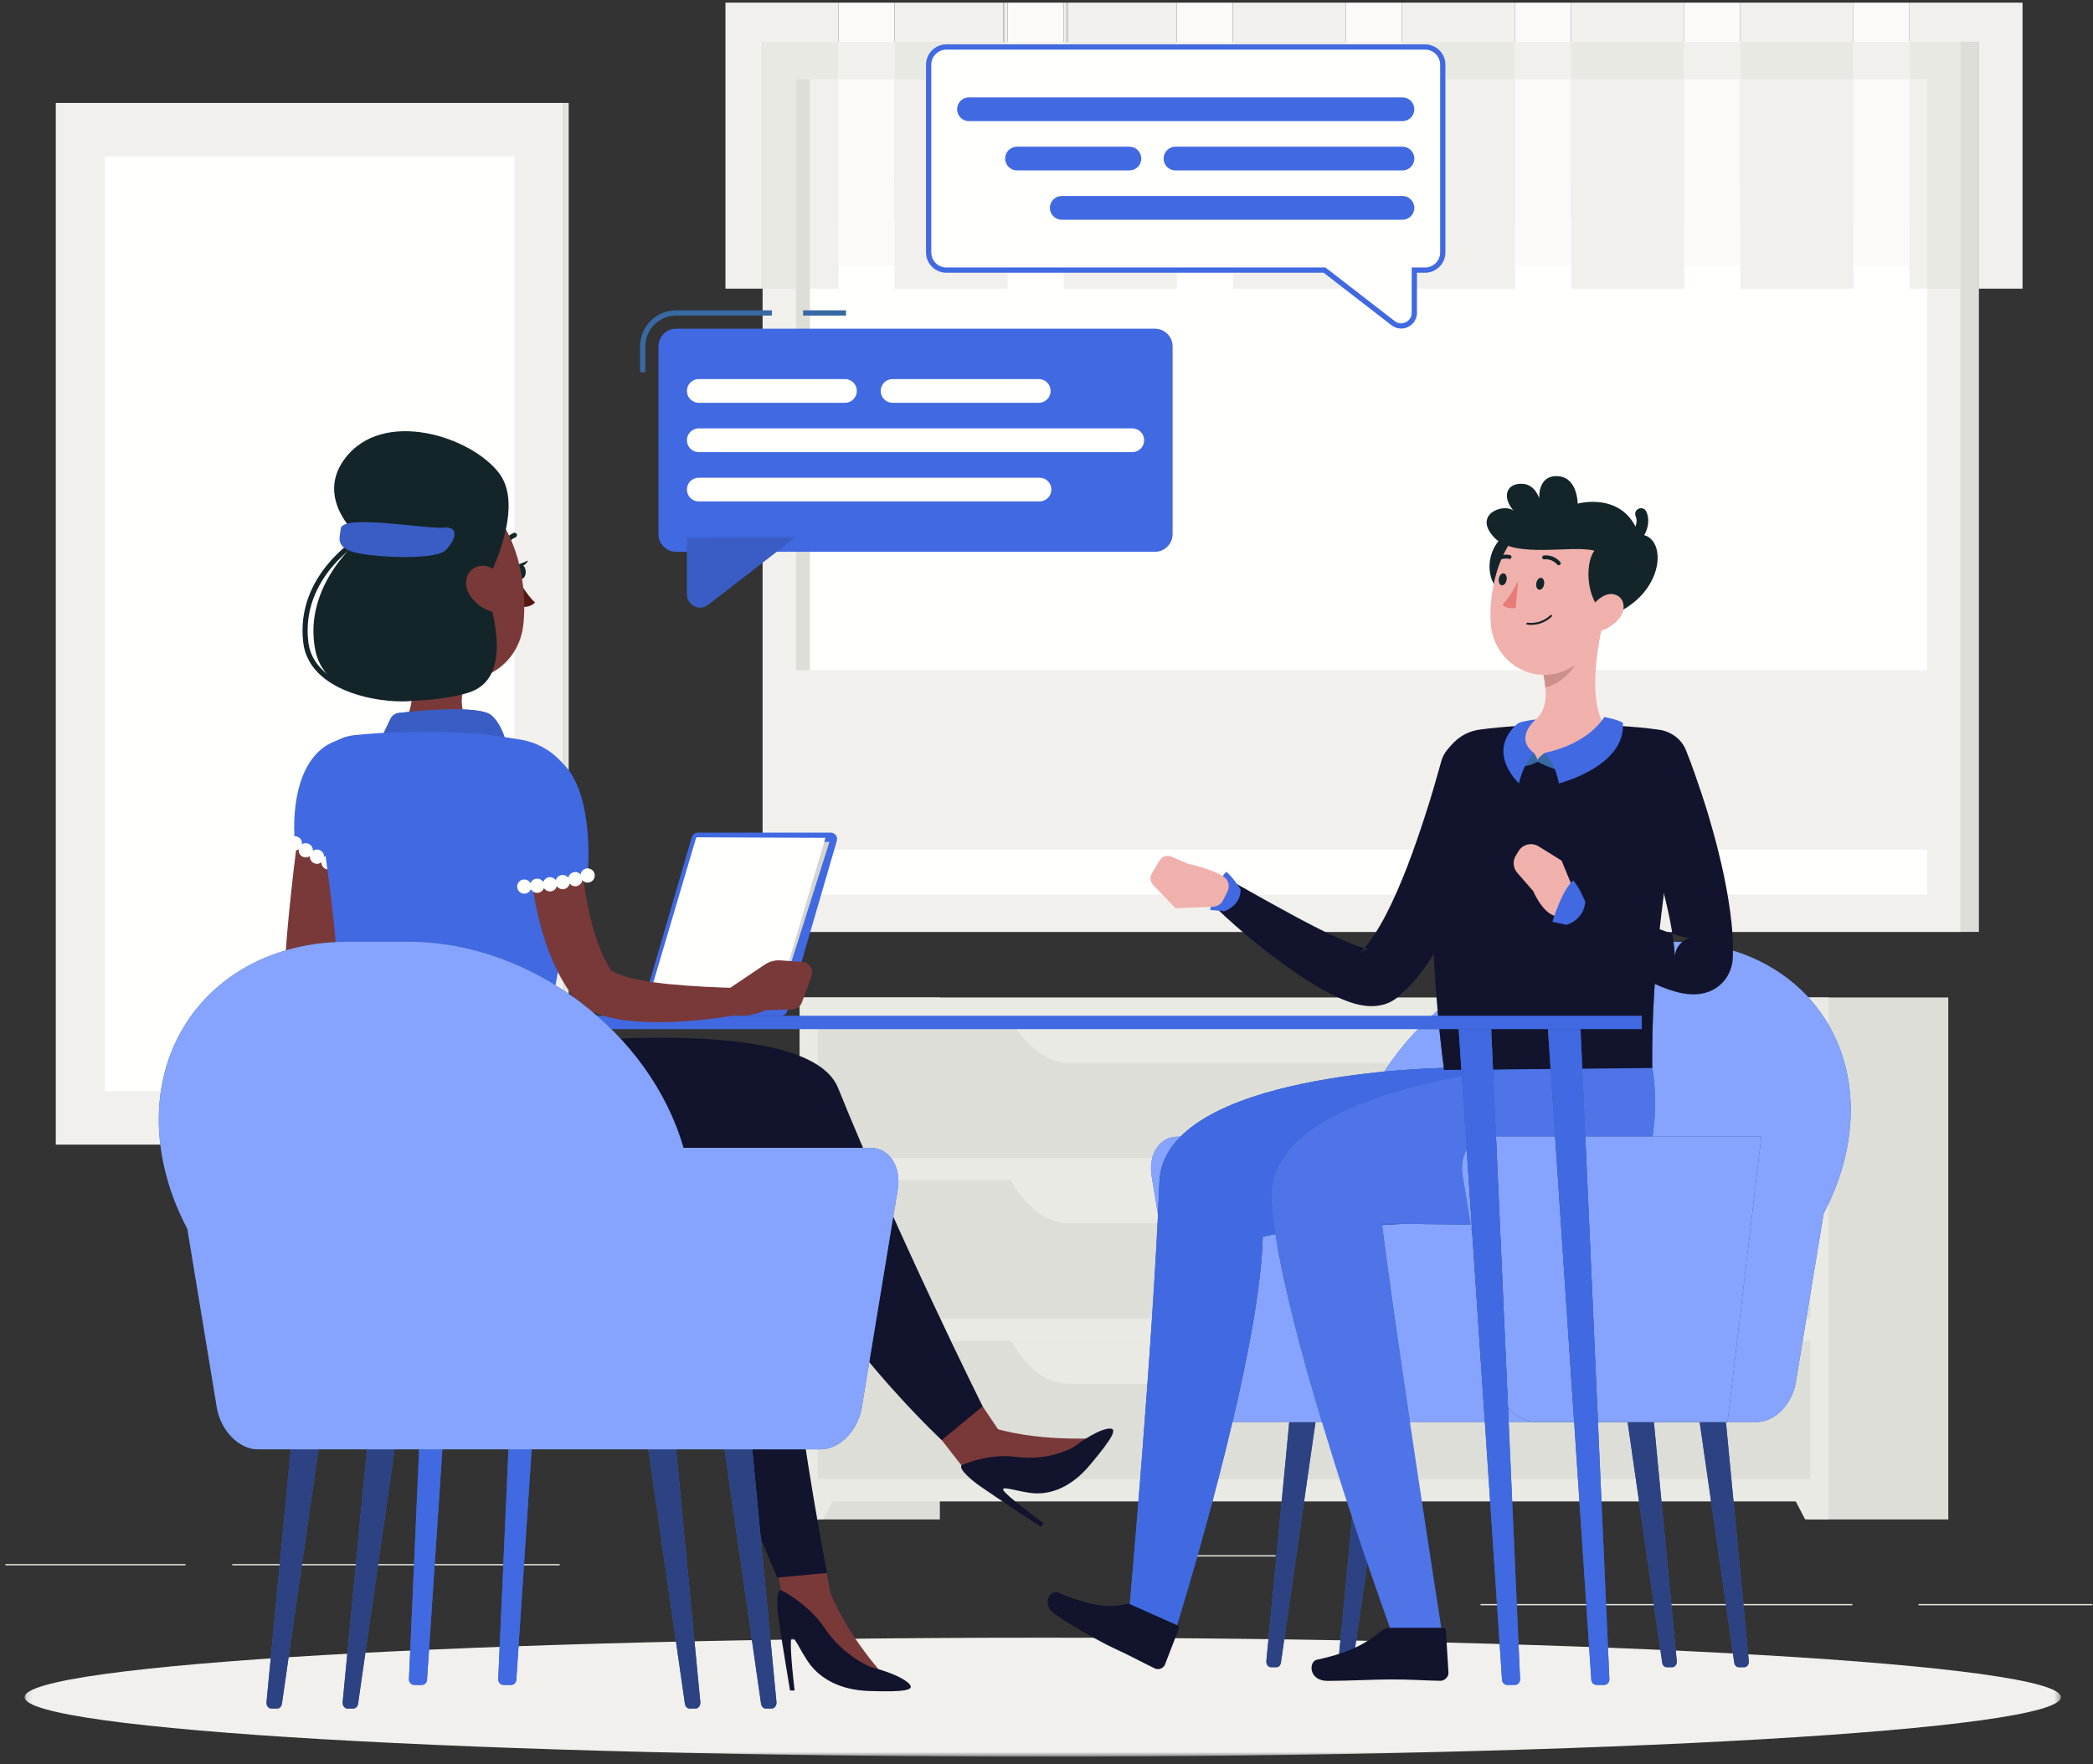 <?xml version="1.0" encoding="UTF-8"?>
<svg width="350px" height="295px" viewBox="0 0 350 295" version="1.1" xmlns="http://www.w3.org/2000/svg" xmlns:xlink="http://www.w3.org/1999/xlink">
    <rect x="0" y="0" width="350" height="295" fill="#333333" stroke="none"/>
    <title>3661726</title>
    <defs>
        <polygon id="path-1" points="0.097 0.028 340.619 0.028 340.619 70.198 0.097 70.198"></polygon>
    </defs>
    <g id="Page-1" stroke="none" stroke-width="1" fill="none" fill-rule="evenodd">
        <g id="Mobile-Copy-5" transform="translate(-32, -150)">
            <g id="3661726" transform="translate(32, 150)">
                <polygon id="Fill-4" fill="#E4E4DE" points="320.827 268.44 349.913 268.44 349.913 268.221 320.827 268.221"></polygon>
                <polygon id="Fill-5" fill="#E4E4DE" points="247.593 268.44 309.77 268.44 309.77 268.221 247.593 268.221"></polygon>
                <polygon id="Fill-6" fill="#E4E4DE" points="196.45 260.285 213.303 260.285 213.303 260.065 196.45 260.065"></polygon>
                <polygon id="Fill-7" fill="#E4E4DE" points="0.905 261.761 31.016 261.761 31.016 261.542 0.905 261.542"></polygon>
                <polygon id="Fill-8" fill="#E4E4DE" points="38.834 261.761 93.584 261.761 93.584 261.542 38.834 261.542"></polygon>
                <polygon id="Fill-14" fill="#F1F0EC" points="9.329 191.408 94.239 191.408 94.239 17.21 9.329 17.21"></polygon>
                <polygon id="Fill-15" fill="#E4E4DE" points="94.239 191.408 95.099 191.408 95.099 17.21 94.239 17.21"></polygon>
                <polygon id="Fill-16" fill="#FFFFFE" points="17.523 182.473 86.045 182.473 86.045 26.144 17.523 26.144"></polygon>
                <polygon id="Fill-17" fill="#DDDED8" points="130.625 155.836 330.922 155.836 330.922 7.018 130.625 7.018"></polygon>
                <polygon id="Fill-18" fill="#F1F0EC" points="127.525 155.836 327.822 155.836 327.822 7.018 127.525 7.018"></polygon>
                <polygon id="Fill-19" fill="#FFFFFE" points="133.09 149.585 322.258 149.585 322.258 13.268 133.09 13.268"></polygon>
                <polygon id="Fill-20" fill="#DDDED8" points="133.09 149.585 135.433 149.585 135.433 13.268 133.09 13.268"></polygon>
                <polygon id="Fill-21" fill="#F1F0EC" points="129.827 142.075 325.52 142.075 325.52 112.075 129.827 112.075"></polygon>
                <polyline id="Fill-22" fill="#F1F0EC" points="127.525 48.27 121.314 48.27 121.314 0.441 140.225 0.441 140.225 7.018 127.525 7.018 127.525 48.27"></polyline>
                <polyline id="Fill-23" fill="#E9E9E4" points="133.09 48.27 127.525 48.27 127.525 7.018 140.225 7.018 140.225 13.268 133.09 13.268 133.09 48.27"></polyline>
                <polyline id="Fill-24" fill="#F1F0EC" points="140.225 48.27 135.433 48.27 135.433 13.268 133.09 13.268 133.09 48.27 133.09 13.268 140.225 13.268 140.225 48.27"></polyline>
                <polygon id="Fill-25" fill="#DDDED8" points="133.09 48.269 135.433 48.269 135.433 13.268 133.09 13.268"></polygon>
                <polygon id="Fill-26" fill="#FCFAF8" points="140.225 30.441 149.599 30.441 149.599 0.441 140.225 0.441"></polygon>
                <polygon id="Fill-27" fill="#F1F0EC" points="140.225 37.018 149.599 37.018 149.599 7.018 140.225 7.018"></polygon>
                <polygon id="Fill-28" fill="#FCFAF8" points="140.225 44.426 149.599 44.426 149.599 13.268 140.225 13.268"></polygon>
                <path d="M167.981,30.441 L168.509,30.441 L168.509,0.441 L167.981,0.441 L167.981,30.441 Z M149.599,30.441 L167.761,30.441 L167.761,0.441 L149.599,0.441 L149.599,30.441 Z" id="Fill-29" fill="#F1F0EC"></path>
                <polygon id="Fill-30" fill="#E0E1DC" points="167.761 30.441 167.981 30.441 167.981 0.441 167.761 0.441"></polygon>
                <polygon id="Fill-31" fill="#E9E9E4" points="149.599 37.018 168.509 37.018 168.509 7.018 149.599 7.018"></polygon>
                <polygon id="Fill-32" fill="#F1F0EC" points="149.599 48.269 168.509 48.269 168.509 13.268 149.599 13.268"></polygon>
                <polygon id="Fill-33" fill="#FCFAF8" points="168.509 30.441 177.884 30.441 177.884 0.441 168.509 0.441"></polygon>
                <polygon id="Fill-34" fill="#F1F0EC" points="168.509 37.018 177.884 37.018 177.884 7.018 168.509 7.018"></polygon>
                <polygon id="Fill-35" fill="#FCFAF8" points="168.509 44.426 177.884 44.426 177.884 13.268 168.509 13.268"></polygon>
                <path d="M178.548,30.441 L196.794,30.441 L196.794,0.441 L178.548,0.441 L178.548,30.441 Z M177.884,30.441 L178.329,30.441 L178.329,0.441 L177.884,0.441 L177.884,30.441 Z" id="Fill-36" fill="#F1F0EC"></path>
                <polygon id="Fill-37" fill="#E0E1DC" points="178.329 30.441 178.548 30.441 178.548 0.441 178.329 0.441"></polygon>
                <polygon id="Fill-38" fill="#E9E9E4" points="177.884 37.018 196.794 37.018 196.794 7.018 177.884 7.018"></polygon>
                <polygon id="Fill-39" fill="#F1F0EC" points="177.884 48.269 196.794 48.269 196.794 13.268 177.884 13.268"></polygon>
                <polygon id="Fill-40" fill="#FCFAF8" points="196.794 30.441 206.168 30.441 206.168 0.441 196.794 0.441"></polygon>
                <polygon id="Fill-41" fill="#F1F0EC" points="196.794 37.018 206.168 37.018 206.168 7.018 196.794 7.018"></polygon>
                <polygon id="Fill-42" fill="#FCFAF8" points="196.794 44.426 206.168 44.426 206.168 13.268 196.794 13.268"></polygon>
                <polygon id="Fill-43" fill="#F1F0EC" points="206.168 30.441 225.079 30.441 225.079 0.441 206.168 0.441"></polygon>
                <polygon id="Fill-44" fill="#E9E9E4" points="206.168 37.018 225.079 37.018 225.079 7.018 206.168 7.018"></polygon>
                <polygon id="Fill-45" fill="#F1F0EC" points="206.168 48.269 225.079 48.269 225.079 13.268 206.168 13.268"></polygon>
                <polygon id="Fill-46" fill="#FCFAF8" points="225.079 30.441 234.453 30.441 234.453 0.441 225.079 0.441"></polygon>
                <polygon id="Fill-47" fill="#F1F0EC" points="225.079 37.018 234.453 37.018 234.453 7.018 225.079 7.018"></polygon>
                <polygon id="Fill-48" fill="#FCFAF8" points="225.079 44.426 234.453 44.426 234.453 13.268 225.079 13.268"></polygon>
                <polygon id="Fill-49" fill="#F1F0EC" points="234.453 30.441 253.363 30.441 253.363 0.441 234.453 0.441"></polygon>
                <polygon id="Fill-50" fill="#E9E9E4" points="234.453 37.018 253.363 37.018 253.363 7.018 234.453 7.018"></polygon>
                <polygon id="Fill-51" fill="#F1F0EC" points="234.453 48.269 253.363 48.269 253.363 13.268 234.453 13.268"></polygon>
                <polygon id="Fill-52" fill="#FCFAF8" points="253.363 30.441 262.738 30.441 262.738 0.441 253.363 0.441"></polygon>
                <polygon id="Fill-53" fill="#F1F0EC" points="253.363 37.018 262.738 37.018 262.738 7.018 253.363 7.018"></polygon>
                <polygon id="Fill-54" fill="#FCFAF8" points="253.363 44.426 262.738 44.426 262.738 13.268 253.363 13.268"></polygon>
                <polygon id="Fill-55" fill="#F1F0EC" points="262.738 30.441 281.648 30.441 281.648 0.441 262.738 0.441"></polygon>
                <polygon id="Fill-56" fill="#E9E9E4" points="262.738 37.018 281.648 37.018 281.648 7.018 262.738 7.018"></polygon>
                <polygon id="Fill-57" fill="#F1F0EC" points="262.738 48.269 281.648 48.269 281.648 13.268 262.738 13.268"></polygon>
                <polygon id="Fill-58" fill="#FCFAF8" points="281.648 30.441 291.022 30.441 291.022 0.441 281.648 0.441"></polygon>
                <polygon id="Fill-59" fill="#F1F0EC" points="281.648 37.018 291.022 37.018 291.022 7.018 281.648 7.018"></polygon>
                <polygon id="Fill-60" fill="#FCFAF8" points="281.648 44.426 291.022 44.426 291.022 13.268 281.648 13.268"></polygon>
                <polygon id="Fill-61" fill="#F1F0EC" points="291.022 30.441 309.932 30.441 309.932 0.441 291.022 0.441"></polygon>
                <polygon id="Fill-62" fill="#E9E9E4" points="291.022 37.018 309.932 37.018 309.932 7.018 291.022 7.018"></polygon>
                <polygon id="Fill-63" fill="#F1F0EC" points="291.022 48.269 309.932 48.269 309.932 13.268 291.022 13.268"></polygon>
                <polygon id="Fill-64" fill="#FCFAF8" points="309.932 30.441 319.307 30.441 319.307 0.441 309.932 0.441"></polygon>
                <polygon id="Fill-65" fill="#F1F0EC" points="309.932 37.018 319.307 37.018 319.307 7.018 309.932 7.018"></polygon>
                <polygon id="Fill-66" fill="#FCFAF8" points="309.932 44.426 319.307 44.426 319.307 13.268 309.932 13.268"></polygon>
                <polyline id="Fill-67" fill="#F1F0EC" points="338.217 48.27 330.922 48.27 330.922 7.018 319.307 7.018 319.307 0.441 338.217 0.441 338.217 48.27"></polyline>
                <polyline id="Fill-68" fill="#DDDED8" points="330.922 48.27 327.822 48.27 327.822 7.018 319.307 7.018 330.922 7.018 330.922 48.27"></polyline>
                <polyline id="Fill-69" fill="#E9E9E4" points="327.822 48.27 322.258 48.27 322.258 13.268 319.307 13.268 319.307 7.018 327.822 7.018 327.822 48.27"></polyline>
                <polygon id="Fill-70" fill="#F1F0EC" points="319.307 48.269 322.258 48.269 322.258 13.268 319.307 13.268"></polygon>
                <polygon id="Fill-71" fill="#DDDED8" points="133.731 254.086 157.167 254.086 157.167 166.8 133.731 166.8"></polygon>
                <polyline id="Fill-72" fill="#EAEAE5" points="137.632 254.086 133.731 254.086 133.731 246.231 141.721 246.231 137.632 254.086"></polyline>
                <polygon id="Fill-73" fill="#DDDED8" points="302.364 254.086 325.8 254.086 325.8 166.8 302.364 166.8"></polygon>
                <polygon id="Fill-74" fill="#EAEAE5" points="133.731 251.07 305.768 251.07 305.768 166.8 133.731 166.8"></polygon>
                <polygon id="Fill-75" fill="#DDDED8" points="136.757 193.646 302.743 193.646 302.743 170.535 136.757 170.535"></polygon>
                <path d="M178.744,177.717 L260.755,177.717 C264.56,177.717 268.198,174.866 270.816,169.833 L168.683,169.833 C171.3,174.866 174.939,177.717 178.744,177.717" id="Fill-76" fill="#EAEAE5"></path>
                <polyline id="Fill-77" fill="#EAEAE5" points="301.868 254.086 305.768 254.086 305.768 246.231 297.779 246.231 301.868 254.086"></polyline>
                <polygon id="Fill-78" fill="#DDDED8" points="136.757 220.491 302.743 220.491 302.743 197.381 136.757 197.381"></polygon>
                <path d="M178.744,204.562 L260.755,204.562 C264.56,204.562 268.198,201.711 270.816,196.678 L168.683,196.678 C171.3,201.711 174.939,204.562 178.744,204.562" id="Fill-79" fill="#EAEAE5"></path>
                <polygon id="Fill-80" fill="#DDDED8" points="136.757 247.335 302.743 247.335 302.743 224.225 136.757 224.225"></polygon>
                <g id="Group-84" transform="translate(4.014, 223.495)">
                    <mask id="mask-2" fill="white">
                        <use xlink:href="#path-1"></use>
                    </mask>
                    <g id="Clip-82"></g>
                    <path d="M174.73,7.913 L256.741,7.913 C260.546,7.913 264.184,5.062 266.801,0.028 L164.669,0.028 C167.286,5.062 170.925,7.913 174.73,7.913" id="Fill-81" fill="#EAEAE5" mask="url(#mask-2)"></path>
                    <path d="M340.619,60.308 C340.619,65.8 264.392,70.251 170.358,70.251 C76.326,70.251 0.097,65.8 0.097,60.308 C0.097,54.816 76.326,50.364 170.358,50.364 C264.392,50.364 340.619,54.816 340.619,60.308" id="Fill-83" fill="#F1F0EC" mask="url(#mask-2)"></path>
                </g>
                <path d="M279.645,278.793 L278.704,278.793 C278.336,278.793 278.022,278.47 277.959,278.029 L272.176,237.785 L276.567,237.785 L280.396,277.763 C280.449,278.311 280.097,278.793 279.645,278.793" id="Fill-85" fill="#3769A4"></path>
                <path d="M279.645,278.793 L278.704,278.793 C278.336,278.793 278.022,278.47 277.959,278.029 L272.176,237.785 L276.567,237.786 L280.396,277.763 C280.4,277.799 280.402,277.835 280.402,277.871 C280.402,278.373 280.067,278.793 279.645,278.793" id="Fill-86" fill="#2C4283"></path>
                <path d="M291.692,278.793 L290.75,278.793 C290.383,278.793 290.069,278.47 290.006,278.029 L284.223,237.785 L288.614,237.785 L292.443,277.763 C292.496,278.311 292.145,278.793 291.692,278.793" id="Fill-87" fill="#3769A4"></path>
                <path d="M291.692,278.793 L290.75,278.793 C290.383,278.793 290.069,278.47 290.006,278.029 L284.223,237.785 L288.614,237.785 L292.443,277.763 C292.447,277.799 292.449,277.835 292.449,277.871 C292.449,278.373 292.114,278.793 291.692,278.793" id="Fill-88" fill="#2C4283"></path>
                <path d="M224.565,278.793 L225.507,278.793 C225.874,278.793 226.188,278.47 226.252,278.029 L232.035,237.785 L227.644,237.785 L223.814,277.763 C223.762,278.311 224.113,278.793 224.565,278.793" id="Fill-89" fill="#3769A4"></path>
                <path d="M225.507,278.793 L224.565,278.793 C224.143,278.793 223.808,278.373 223.809,277.871 C223.809,277.835 223.811,277.799 223.814,277.763 L226.11,253.8 C227.013,256.545 227.871,259.097 228.645,261.372 L226.252,278.029 C226.188,278.47 225.874,278.793 225.507,278.793" id="Fill-90" fill="#2C4283"></path>
                <path d="M212.518,278.793 L213.459,278.793 C213.827,278.793 214.141,278.47 214.204,278.029 L219.987,237.785 L215.596,237.785 L211.766,277.763 C211.715,278.311 212.066,278.793 212.518,278.793" id="Fill-91" fill="#3769A4"></path>
                <polyline id="Fill-92" fill="#90938F" points="218.615 247.335 218.615 247.335 219.987 237.785 219.987 237.786 218.615 247.335"></polyline>
                <path d="M213.459,278.793 L212.518,278.793 C212.096,278.793 211.761,278.373 211.762,277.871 C211.762,277.835 211.763,277.799 211.766,277.763 L215.596,237.785 L219.987,237.786 L214.204,278.029 C214.141,278.47 213.827,278.793 213.459,278.793" id="Fill-93" fill="#2C4283"></path>
                <path d="M196.906,190.082 L226.481,190.082 C231.729,171.859 250.61,157.483 269.946,157.483 L279.552,157.483 C299.792,157.483 312.854,173.232 308.727,192.659 C307.969,196.224 306.68,199.665 304.963,202.909 L300.298,231.18 C299.697,234.828 296.786,237.785 293.797,237.785 L204.776,237.786 C201.786,237.786 198.875,234.828 198.274,231.18 L192.584,196.689 C191.981,193.04 193.917,190.082 196.906,190.082" id="Fill-94" fill="#3769A4"></path>
                <polyline id="Fill-95" fill="#7B9DC5" points="272.176 237.785 272.176 237.785 276.567 237.786 276.567 237.785 272.176 237.786"></polyline>
                <line x1="284.223" y1="237.785" x2="288.614" y2="237.785" id="Fill-96" fill="#7B9DC5"></line>
                <polyline id="Fill-97" fill="#7B9DC5" points="215.596 237.785 215.596 237.785 219.987 237.786 219.987 237.785 215.596 237.786"></polyline>
                <path d="M206.096,237.786 C208.739,226.567 210.964,214.899 211.157,206.811 C211.813,206.648 212.522,206.5 213.275,206.367 C214.619,215.06 217.726,226.707 221.056,237.786 L206.096,237.786 M235.769,237.786 C233.981,225.77 232.167,213.211 231.113,204.863 C232.387,204.791 233.669,204.716 234.95,204.633 C237.851,204.691 241.221,204.779 244.752,204.779 C245.15,204.779 245.549,204.778 245.951,204.775 L246.207,206.332 L248.302,237.786 L235.769,237.786 M252.285,237.786 L252.176,235.309 C253.416,236.819 255.1,237.785 256.809,237.785 L263.234,237.785 L263.234,237.786 L252.285,237.786 M267.217,237.786 L267.217,237.785 L288.884,237.785 L294.529,190.082 L276.335,190.082 C277.342,183.7 276.297,178.593 276.297,178.593 C276.214,171.395 276.619,164.373 277.311,157.483 L279.552,157.483 C297.262,157.483 309.476,169.54 309.488,185.57 C309.49,187.859 309.242,190.23 308.727,192.659 C307.969,196.224 306.68,199.665 304.963,202.909 L300.298,231.18 C299.697,234.828 296.786,237.785 293.797,237.785 L284.223,237.785 L276.567,237.786 L267.217,237.786 M193.645,203.123 L192.584,196.689 C192.509,196.239 192.474,195.801 192.474,195.378 C192.474,192.357 194.284,190.082 196.906,190.082 L197.389,190.082 C195.297,192.191 194.003,194.684 193.888,197.635 C193.819,199.394 193.737,201.229 193.645,203.123 M231.474,179.201 C233.104,176.669 235.002,174.287 237.116,172.095 L240.693,172.095 C240.907,174.195 241.154,176.362 241.438,178.593 C241.31,178.595 237.214,178.653 231.474,179.201 M240.476,169.858 L239.419,169.858 C239.742,169.565 240.067,169.277 240.398,168.991 C240.424,169.278 240.45,169.568 240.476,169.858" id="Fill-98" fill="#86A4FD"></path>
                <path d="M189.501,268.381 L196.827,271.742 C197.094,271.865 197.21,272.142 197.106,272.409 L194.801,278.368 C194.562,278.986 193.737,279.297 193.128,279.004 C190.598,277.79 189.448,277.08 186.227,275.602 C184.245,274.693 178.819,271.652 176.374,269.894 C173.984,268.174 175.738,265.769 176.933,266.294 C182.283,268.655 185.69,268.867 188.195,268.266 C188.646,268.158 189.111,268.201 189.501,268.381" id="Fill-99" fill="#12142D"></path>
                <path d="M241.441,178.593 C241.441,178.593 194.611,179.174 193.888,197.635 C192.848,224.169 188.93,268.223 188.93,268.223 L196.827,271.742 C196.827,271.742 210.663,227.533 211.157,206.811 C224.296,203.537 258.196,206.837 262.179,196.038 C265.438,187.204 263.676,178.593 263.676,178.593 L241.441,178.593" id="Fill-100" fill="#3769A4"></path>
                <path d="M196.827,271.742 L188.93,268.223 C188.93,268.223 192.848,224.169 193.888,197.635 C194.608,179.261 241.002,178.599 241.438,178.593 C241.452,178.703 241.466,178.812 241.48,178.922 L244.38,178.895 L244.45,179.95 C231.986,182.223 211.909,187.874 212.631,200.624 C212.728,202.332 212.949,204.263 213.275,206.367 C212.522,206.5 211.813,206.648 211.157,206.811 C210.964,214.899 208.739,226.567 206.096,237.786 C205.33,241.041 204.53,244.255 203.732,247.335 C203.404,248.606 203.076,249.853 202.751,251.07 C202.478,252.098 202.206,253.105 201.938,254.086 C201.919,254.159 201.899,254.233 201.879,254.306 C201.321,256.351 200.781,258.285 200.276,260.065 C200.255,260.139 200.235,260.212 200.214,260.285 C198.256,267.174 196.827,271.742 196.827,271.742 M231.113,204.863 C231.101,204.769 231.089,204.677 231.078,204.584 C232.233,204.584 233.536,204.605 234.95,204.633 C233.669,204.716 232.387,204.791 231.113,204.863 M249.68,179.11 L249.669,178.845 L251.894,178.824 C251.269,178.898 250.524,178.992 249.68,179.11" id="Fill-101" fill="#4169E2"></path>
                <path d="M251.408,130.026 C251.001,131.73 250.59,133.268 250.118,134.862 C249.656,136.441 249.173,138.012 248.667,139.578 C247.638,142.706 246.506,145.813 245.199,148.888 C243.902,151.967 242.452,155.02 240.685,158.031 C239.793,159.536 238.841,161.042 237.711,162.513 C236.582,163.983 235.303,165.449 233.631,166.822 L233.501,166.929 C233.41,167.004 233.312,167.075 233.216,167.139 C232.1,167.874 231.06,168.1 230.27,168.197 C229.464,168.286 228.812,168.25 228.27,168.183 C227.159,168.046 226.344,167.795 225.58,167.53 C224.076,166.995 222.842,166.38 221.651,165.743 C219.286,164.471 217.188,163.046 215.129,161.6 C213.087,160.133 211.122,158.613 209.212,157.034 C207.315,155.428 205.455,153.843 203.645,152.096 C202.578,151.068 202.547,149.371 203.575,148.305 C204.437,147.411 205.768,147.245 206.804,147.819 L206.847,147.844 C208.92,148.992 211.011,150.211 213.107,151.343 C215.196,152.498 217.278,153.641 219.362,154.709 C221.431,155.791 223.532,156.797 225.534,157.622 C226.526,158.029 227.521,158.378 228.332,158.56 C228.725,158.648 229.09,158.693 229.186,158.673 C229.246,158.673 229.203,158.637 228.998,158.652 C228.805,158.672 228.365,158.728 227.752,159.119 L227.337,159.436 C228.084,158.731 228.878,157.746 229.611,156.636 C230.343,155.522 231.062,154.312 231.726,153.038 C233.052,150.478 234.236,147.717 235.331,144.894 C236.412,142.062 237.425,139.165 238.362,136.234 C239.315,133.332 240.183,130.285 240.975,127.442 L241.005,127.335 C241.801,124.476 244.764,122.805 247.623,123.6 C250.415,124.379 252.072,127.232 251.408,130.026" id="Fill-102" fill="#12142D"></path>
                <path d="M232.425,272.193 L241.211,272.193 C241.531,272.193 241.771,272.414 241.791,272.726 L242.217,279.677 C242.261,280.399 241.584,281.081 240.849,281.068 C237.789,281.016 236.328,280.836 232.464,280.836 C230.087,280.836 225.293,281.083 222.011,281.083 C218.8,281.083 218.821,277.837 220.213,277.543 C226.451,276.225 228.87,274.406 231.078,272.673 C231.476,272.36 231.957,272.193 232.425,272.193" id="Fill-103" fill="#12142D"></path>
                <path d="M254.064,178.593 C254.064,178.593 211.586,182.18 212.631,200.624 C213.776,220.823 232.425,272.193 232.425,272.193 L241.015,272.193 C241.015,272.193 233.663,225.15 231.078,204.584 C243.05,204.584 270.818,206.837 274.801,196.038 C278.06,187.204 276.297,178.593 276.297,178.593 L254.064,178.593" id="Fill-104" fill="#4E74E8"></path>
                <path d="M207.459,148.712 C207.459,148.712 206.238,146.73 205.071,145.78 C203.333,147.409 202.356,152.159 202.356,152.159 L204.759,152.376 C204.759,152.376 207.514,151.48 207.459,148.712" id="Fill-105" fill="#4169E2"></path>
                <path d="M198.644,144.443 L195.913,143.257 C195.178,142.939 194.323,143.212 193.91,143.896 L192.616,146.039 C192.243,146.658 192.331,147.448 192.83,147.97 L196.58,151.882 L202.834,151.629 C203.553,151.6 204.2,151.185 204.528,150.545 L205.251,149.134 C205.703,148.251 205.455,147.144 204.628,146.597 C202.6,145.255 198.644,144.443 198.644,144.443" id="Fill-106" fill="#F0B1AD"></path>
                <path d="M241.044,128.221 C239.79,136.102 238.171,153.189 241.48,178.922 L276.297,178.593 C276.089,160.762 278.884,144.019 281.612,127.664 C282.065,124.947 280.202,122.426 277.476,122.034 C269.112,120.829 255.609,120.875 247.417,122.009 C244.157,122.462 241.562,124.971 241.044,128.221" id="Fill-107" fill="#12142D"></path>
                <path d="M281.93,125.441 C282.951,127.976 283.774,130.413 284.616,132.924 C285.449,135.42 286.181,137.954 286.873,140.513 C287.537,143.079 288.174,145.669 288.66,148.33 C289.148,150.99 289.578,153.694 289.727,156.562 C289.774,157.273 289.787,158.01 289.795,158.747 L289.782,159.874 C289.76,160.667 289.646,161.872 288.909,163.161 C288.561,163.786 288.015,164.426 287.449,164.867 C287.151,165.112 286.866,165.294 286.577,165.451 C286.272,165.625 286.002,165.74 285.738,165.839 C284.664,166.23 283.833,166.283 283.159,166.287 C281.836,166.262 280.93,166.033 280.084,165.806 C278.437,165.328 277.116,164.743 275.829,164.128 C274.557,163.502 273.362,162.839 272.194,162.159 C267.549,159.406 263.371,156.338 259.316,152.941 C258.181,151.991 258.033,150.3 258.983,149.166 C259.784,148.21 261.111,147.954 262.186,148.467 L262.249,148.497 C266.79,150.661 271.403,152.877 275.903,154.741 C277.025,155.204 278.147,155.638 279.235,155.999 C280.31,156.37 281.394,156.691 282.236,156.819 C282.635,156.884 282.999,156.877 282.958,156.838 C282.923,156.827 282.737,156.793 282.26,156.956 C282.146,156.999 282.024,157.053 281.854,157.139 C281.706,157.221 281.558,157.32 281.378,157.454 C281.064,157.7 280.73,158.088 280.53,158.431 C280.109,159.159 280.09,159.712 280.077,159.868 L280.026,159.075 C279.977,158.533 279.931,157.99 279.851,157.428 C279.25,152.924 277.981,148.129 276.573,143.415 C275.162,138.704 273.548,133.888 271.903,129.314 L271.887,129.268 C270.883,126.476 272.333,123.397 275.126,122.391 C277.851,121.412 280.853,122.779 281.93,125.441" id="Fill-108" fill="#12142D"></path>
                <path d="M268.01,104.377 L263.798,107.87 L258.064,112.633 C258.231,113.409 258.362,114.193 258.428,114.949 C258.702,117.718 258.095,120.265 254.73,121.555 C253.459,122.042 252.352,122.971 251.952,124.272 C251.499,125.744 252.034,127.379 256.655,127.377 C263.439,127.376 266.983,124.359 268.318,122.873 C268.693,122.455 268.698,121.839 268.375,121.38 C265.687,117.567 266.914,109.137 268.01,104.377" id="Fill-109" fill="#F0B1AD"></path>
                <path d="M256.488,125.885 C256.488,125.885 256.94,126.373 257.076,127.079 C257.429,126.482 258.348,125.885 258.348,125.885 C258.348,125.885 260.362,126.78 260.782,128.735 C259.491,128.653 257.13,127.377 257.13,127.377 C257.13,127.377 255.909,128.083 254.687,128.137 C254.741,126.618 256.488,125.885 256.488,125.885" id="Fill-110" fill="#3769A4"></path>
                <path d="M258.348,125.885 C260.302,128.084 260.672,131.005 260.672,131.005 C260.672,131.005 271.914,128.196 271.387,120.869 C270.441,120.271 268.27,119.911 268.27,119.911 C268.27,119.911 265.853,124.301 258.348,125.885" id="Fill-111" fill="#4169E2"></path>
                <path d="M256.488,125.885 C254.535,128.084 254.014,131.005 254.014,131.005 C254.014,131.005 248.248,125.756 253.864,120.928 C254.852,120.522 256.836,120.305 256.836,120.305 C256.836,120.305 253.105,123.333 256.488,125.885" id="Fill-112" fill="#4169E2"></path>
                <path d="M258.064,112.633 C258.064,112.633 258.064,112.633 258.064,112.633 L263.798,107.87 L263.799,107.87 L263.798,107.87 L258.064,112.633" id="Fill-113" fill="#BEBFBB"></path>
                <path d="M258.428,114.949 L258.428,114.949 C258.362,114.193 258.231,113.408 258.064,112.633 L263.798,107.87 C263.854,108.44 263.835,109.233 263.723,110.055 C263.425,112.241 260.566,114.519 258.428,114.949" id="Fill-114" fill="#CC908A"></path>
                <path d="M251.908,89.25 C246.62,92.999 249.579,101.796 254.09,98.43 C258.601,95.065 256.219,86.194 251.908,89.25" id="Fill-115" fill="#132529"></path>
                <path d="M269.746,97.083 C268.282,103.816 267.768,107.819 263.792,110.891 C257.81,115.513 249.881,111.407 249.301,104.444 C248.777,98.176 251.26,88.218 258.343,86.31 C265.321,84.433 271.211,90.35 269.746,97.083" id="Fill-116" fill="#F0B1AD"></path>
                <path d="M266.63,92.092 C262.897,91.06 253.272,93.51 249.856,89.867 C246.191,85.958 251.539,84.058 253.113,85.416 C251.117,83.135 251.863,80.693 254.687,80.91 C256.746,81.068 257.403,83.352 257.403,83.352 C257.403,83.352 257.059,79.359 260.601,79.634 C263.819,79.883 263.828,84.22 263.828,84.22 C263.828,84.22 271.508,82.05 274.067,89.378 C278.898,89.269 278.789,99.439 269.073,103.058 C265.128,101.104 264.947,94.167 266.63,92.092" id="Fill-117" fill="#132529"></path>
                <path d="M273.035,90.844 C272.57,90.844 272.158,90.512 272.074,90.04 C271.978,89.51 272.33,89.004 272.858,88.905 C272.946,88.879 273.207,88.665 273.424,88.193 C273.653,87.696 273.801,86.956 273.53,86.364 C273.306,85.872 273.523,85.294 274.014,85.069 C274.503,84.842 275.084,85.062 275.308,85.553 C275.894,86.838 275.584,88.289 275.097,89.219 C274.63,90.109 273.942,90.697 273.209,90.828 L273.035,90.844" id="Fill-118" fill="#132529"></path>
                <path d="M270.842,103.325 C269.854,104.622 268.411,105.393 267.145,105.616 C265.241,105.951 264.663,104.2 265.505,102.5 C266.262,100.969 268.166,98.95 269.925,99.387 C271.66,99.817 271.972,101.843 270.842,103.325" id="Fill-119" fill="#F0B1AD"></path>
                <path d="M258.215,97.699 C258.13,98.251 257.768,98.664 257.405,98.621 C257.042,98.577 256.817,98.095 256.903,97.543 C256.988,96.99 257.35,96.578 257.713,96.62 C258.076,96.664 258.301,97.147 258.215,97.699" id="Fill-120" fill="#132529"></path>
                <path d="M251.947,96.953 C251.862,97.506 251.499,97.919 251.137,97.875 C250.774,97.832 250.549,97.35 250.634,96.797 C250.72,96.245 251.082,95.832 251.445,95.875 C251.808,95.919 252.032,96.4 251.947,96.953" id="Fill-121" fill="#132529"></path>
                <path d="M253.857,97.175 C253.857,97.175 252.542,99.855 251.24,101.113 C252.012,101.939 253.471,101.655 253.471,101.655 L253.857,97.175" id="Fill-122" fill="#E67C77"></path>
                <path d="M256.037,104.492 C258.237,104.492 259.467,103.121 259.523,103.057 L259.508,102.826 L259.276,102.84 C259.262,102.856 257.863,104.42 255.426,104.128 C255.335,104.116 255.254,104.181 255.244,104.271 C255.233,104.361 255.297,104.443 255.387,104.453 C255.613,104.481 255.829,104.492 256.037,104.492" id="Fill-123" fill="#132529"></path>
                <path d="M260.736,94.514 L260.881,94.439 C261.017,94.319 261.029,94.112 260.909,93.977 C259.717,92.637 258.215,92.881 258.152,92.891 C257.981,92.904 257.854,93.091 257.885,93.271 C257.916,93.449 258.085,93.568 258.264,93.538 C258.326,93.528 259.483,93.36 260.418,94.412 C260.5,94.504 260.623,94.539 260.736,94.514" id="Fill-124" fill="#132529"></path>
                <path d="M249.709,94.154 C249.81,94.183 249.922,94.164 250.009,94.092 C251.156,93.138 252.335,93.452 252.347,93.456 C252.522,93.506 252.703,93.403 252.751,93.228 C252.8,93.055 252.699,92.874 252.526,92.825 L252.524,92.824 C252.462,92.808 250.999,92.415 249.59,93.587 C249.451,93.703 249.432,93.91 249.547,94.049 L249.709,94.154" id="Fill-125" fill="#132529"></path>
                <path d="M261.14,143.918 L257.297,141.529 C256.144,140.812 254.627,141.176 253.925,142.339 L253.473,143.088 C252.926,143.995 253.026,145.15 253.721,145.948 L256.373,148.993 C256.373,148.993 258.681,154.374 261.357,152.953 L263.397,149.417 L261.14,143.918" id="Fill-126" fill="#F0B1AD"></path>
                <path d="M265.098,150.797 C265.098,150.797 264.131,148.42 263.089,147.217 C261.16,148.871 259.596,154.141 259.596,154.141 L261.957,154.651 C261.957,154.651 264.807,153.938 265.098,150.797" id="Fill-127" fill="#4169E2"></path>
                <path d="M294.529,190.082 L248.939,190.082 C245.949,190.082 244.014,193.04 244.616,196.689 L250.307,231.18 C250.908,234.828 253.819,237.785 256.809,237.785 L288.884,237.785 L294.529,190.082" id="Fill-128" fill="#3769A4"></path>
                <path d="M288.884,237.785 L267.217,237.785 L265.099,190.082 L294.529,190.082 L288.884,237.785 M263.234,237.785 L256.809,237.785 C255.1,237.785 253.416,236.819 252.176,235.309 L250.167,190.082 L260.057,190.082 L263.234,237.785 M246.207,206.332 L244.616,196.689 C244.542,196.239 244.506,195.801 244.506,195.378 C244.506,194.201 244.781,193.138 245.271,192.279 L246.207,206.332" id="Fill-129" fill="#86A4FD"></path>
                <path d="M84.173,281.751 L85.49,281.751 C85.937,281.751 86.309,281.373 86.341,280.884 L93.587,172.095 L88.145,172.095 L83.32,280.771 C83.296,281.305 83.685,281.751 84.173,281.751" id="Fill-130" fill="#3769A4"></path>
                <path d="M85.49,281.751 L84.173,281.751 C83.698,281.751 83.317,281.329 83.319,280.815 C83.319,280.801 83.319,280.786 83.32,280.771 L85.025,242.362 L88.907,242.362 L88.127,254.086 L88.112,254.306 L87.63,261.542 L87.616,261.761 L86.341,280.884 C86.309,281.373 85.937,281.751 85.49,281.751" id="Fill-131" fill="#4169E2"></path>
                <path d="M69.241,281.751 L70.558,281.751 C71.006,281.751 71.377,281.373 71.41,280.884 L78.655,172.095 L73.213,172.095 L68.388,280.771 C68.364,281.305 68.753,281.751 69.241,281.751" id="Fill-132" fill="#3769A4"></path>
                <path d="M70.558,281.751 L69.241,281.751 C68.766,281.751 68.386,281.329 68.387,280.815 C68.387,280.801 68.387,280.786 68.388,280.771 L70.093,242.362 L73.975,242.362 L73.195,254.086 L73.18,254.306 L72.698,261.542 L72.684,261.761 L71.41,280.884 C71.377,281.373 71.006,281.751 70.558,281.751" id="Fill-133" fill="#4169E2"></path>
                <path d="M253.34,281.751 L252.025,281.751 C251.577,281.751 251.205,281.373 251.173,280.884 L243.926,172.095 L249.369,172.095 L254.194,280.771 C254.217,281.305 253.828,281.751 253.34,281.751" id="Fill-134" fill="#3769A4"></path>
                <path d="M253.34,281.751 L252.025,281.751 C251.577,281.751 251.205,281.373 251.173,280.884 L243.926,172.095 L249.369,172.095 L254.194,280.771 C254.194,280.786 254.195,280.801 254.195,280.815 C254.196,281.329 253.815,281.751 253.34,281.751" id="Fill-135" fill="#4169E2"></path>
                <path d="M268.272,281.751 L266.956,281.751 C266.509,281.751 266.137,281.373 266.104,280.884 L258.858,172.095 L264.301,172.095 L269.125,280.771 C269.149,281.305 268.76,281.751 268.272,281.751" id="Fill-136" fill="#3769A4"></path>
                <path d="M268.272,281.751 L266.956,281.751 C266.509,281.751 266.137,281.373 266.104,280.884 L263.234,237.786 L263.234,237.785 L258.858,172.095 L264.301,172.095 L269.125,280.771 C269.126,280.786 269.126,280.801 269.126,280.815 C269.128,281.329 268.747,281.751 268.272,281.751" id="Fill-137" fill="#4169E2"></path>
                <polygon id="Fill-138" fill="#4169E2" points="62.655 172.095 274.551 172.095 274.551 169.858 62.655 169.858"></polygon>
                <path d="M59.125,135.205 L57.124,149.93 C56.493,154.833 55.833,159.749 55.361,164.576 C55.294,165.184 55.25,165.776 55.201,166.373 L55.128,167.268 C55.134,167.201 55.129,166.965 55.097,166.828 C55.083,166.685 55.038,166.532 54.995,166.41 C54.966,166.303 54.905,166.181 54.864,166.102 L54.742,165.905 C54.586,165.704 54.569,165.733 54.611,165.775 C54.645,165.824 54.769,165.921 54.909,166.025 C55.204,166.238 55.62,166.478 56.073,166.705 C57.935,167.616 60.24,168.393 62.52,169.098 C67.129,170.496 71.962,171.706 76.737,172.882 L76.198,177.078 C71.087,176.897 66.07,176.421 60.969,175.502 C58.41,175.014 55.876,174.482 53.143,173.436 C52.454,173.164 51.745,172.855 50.974,172.418 C50.586,172.193 50.19,171.941 49.749,171.587 C49.315,171.229 48.842,170.818 48.347,170.092 C48.103,169.725 47.866,169.286 47.684,168.749 C47.594,168.479 47.526,168.169 47.476,167.876 C47.435,167.585 47.42,167.191 47.424,166.97 L47.446,165.994 C47.461,165.345 47.472,164.691 47.503,164.054 C47.711,158.924 48.172,153.918 48.719,148.911 C49.255,143.905 49.893,138.945 50.678,133.959 L59.125,135.205" id="Fill-139" fill="#7A3939"></path>
                <path d="M87.795,177.311 L84.575,180.254 C83.824,180.94 82.73,181.102 81.813,180.66 L78.253,178.946 C78.253,178.946 72.975,178.727 72.223,175.504 L73.587,172.998 L81.764,172.09 C82.603,171.996 83.451,172.185 84.172,172.625 L87.542,174.683 C88.481,175.256 88.607,176.569 87.795,177.311" id="Fill-140" fill="#7A3939"></path>
                <path d="M68.513,104.949 C69.348,109.999 70.057,119.23 66.444,122.476 C66.444,122.476 75.263,127.093 81.045,135.151 C87.23,130.251 82.051,122.94 82.051,122.94 C76.491,121.436 76.759,117.287 77.851,113.413 L68.513,104.949" id="Fill-141" fill="#7A3939"></path>
                <path d="M85.016,126.046 C85.016,126.046 84.551,121.763 82.213,119.646 C80.25,117.868 69.946,118.856 66.699,119.218 C66.088,119.286 65.56,119.665 65.295,120.218 L62.941,125.136 L85.016,126.046" id="Fill-142" fill="#3769A4"></path>
                <path d="M84.367,123.253 C83.592,123.139 82.816,123.033 82.051,122.94 C78.654,122.528 75.405,122.412 71.888,122.412 C70.155,122.412 68.356,122.44 66.444,122.476 C65.684,122.49 64.926,122.516 64.177,122.553 L65.295,120.218 C65.56,119.665 66.088,119.286 66.699,119.218 C68.516,119.015 72.543,118.616 76.083,118.616 C78.867,118.616 81.349,118.863 82.213,119.646 C83.271,120.604 83.946,122.006 84.367,123.253" id="Fill-143" fill="#3A5DC5"></path>
                <path d="M56.465,123.791 C50.107,125.86 48.741,134.385 49.313,141.021 L62.147,148.915 C62.147,148.915 65.263,139.226 65.237,134.052 C65.209,128.546 60.783,122.386 56.465,123.791" id="Fill-144" fill="#4169E2"></path>
                <path d="M58.951,146.981 C58.643,146.981 58.335,146.858 58.108,146.638 L57.966,146.454 L57.853,146.243 L57.782,146.024 L57.756,145.795 C57.756,145.479 57.888,145.173 58.108,144.953 C58.554,144.505 59.354,144.505 59.794,144.953 C60.013,145.173 60.145,145.479 60.145,145.795 L60.118,146.024 L60.048,146.243 L59.942,146.454 L59.794,146.638 C59.574,146.858 59.267,146.981 58.951,146.981" id="Fill-145" fill="#FFFFFE"></path>
                <path d="M56.483,146.173 L56.492,146.173 C56.035,145.997 55.745,145.567 55.728,145.102 C55.385,145.409 54.885,145.506 54.437,145.295 C53.998,145.093 53.734,144.645 53.743,144.188 C53.383,144.478 52.874,144.54 52.443,144.303 C52.013,144.075 51.784,143.618 51.819,143.161 C51.442,143.424 50.933,143.46 50.512,143.205 C49.95,142.871 49.773,142.134 50.108,141.572 C50.45,141.01 51.188,140.825 51.749,141.168 C52.145,141.413 52.347,141.853 52.321,142.283 C52.672,142.028 53.155,141.985 53.568,142.205 C53.972,142.424 54.209,142.845 54.199,143.284 C54.534,143.013 55.016,142.941 55.438,143.135 C55.859,143.328 56.114,143.741 56.132,144.171 C56.457,143.891 56.922,143.784 57.361,143.951 C57.966,144.197 58.274,144.891 58.028,145.498 C57.844,145.971 57.396,146.252 56.922,146.252 C56.773,146.252 56.632,146.226 56.483,146.173" id="Fill-146" fill="#FFFFFE"></path>
                <path d="M49.317,142.213 C49.238,142.213 49.159,142.205 49.079,142.186 L48.86,142.116 L48.65,142.011 L48.474,141.861 L48.325,141.686 L48.211,141.476 L48.141,141.256 C48.132,141.176 48.122,141.097 48.122,141.018 L48.141,140.79 L48.211,140.563 L48.325,140.36 L48.474,140.175 L48.65,140.026 L48.86,139.921 L49.079,139.85 C49.467,139.78 49.879,139.904 50.152,140.175 L50.301,140.36 L50.415,140.563 L50.477,140.79 L50.502,141.018 C50.502,141.097 50.494,141.176 50.477,141.256 L50.415,141.476 L50.301,141.686 L50.152,141.861 C49.932,142.081 49.624,142.213 49.317,142.213" id="Fill-147" fill="#FFFFFE"></path>
                <path d="M96.893,136.181 C96.356,143.484 94.731,155.784 90.728,176.49 L56.358,175.468 C57.259,162.78 55.898,153.32 52.789,131.116 C52.221,127.062 55.136,123.357 59.207,122.937 C61.414,122.709 63.92,122.522 66.444,122.476 C72.236,122.369 76.98,122.325 82.051,122.94 C83.725,123.144 85.455,123.407 87.107,123.69 C93.102,124.713 97.339,130.115 96.893,136.181" id="Fill-148" fill="#4169E2"></path>
                <path d="M86.296,95.65 C86.377,96.328 86.802,96.836 87.246,96.782 C87.689,96.73 87.983,96.137 87.901,95.458 C87.82,94.78 87.395,94.274 86.952,94.327 C86.508,94.381 86.215,94.973 86.296,95.65" id="Fill-149" fill="#132529"></path>
                <path d="M86.76,94.388 L88.333,93.724 C88.333,93.724 87.65,95.095 86.76,94.388" id="Fill-150" fill="#132529"></path>
                <path d="M86.53,96.702 C86.53,96.702 88.03,99.483 89.466,100.74 C88.671,101.682 87.103,101.484 87.103,101.484 L86.53,96.702" id="Fill-151" fill="#571719"></path>
                <path d="M86.378,89.705 C86.455,89.592 86.47,89.442 86.408,89.309 C86.313,89.109 86.074,89.024 85.874,89.119 C83.87,90.071 83.6,91.902 83.59,91.98 C83.56,92.199 83.714,92.401 83.934,92.431 C84.151,92.461 84.354,92.308 84.384,92.089 C84.394,92.029 84.618,90.604 86.218,89.844 L86.378,89.705" id="Fill-152" fill="#132529"></path>
                <path d="M62.907,95.497 C64.416,103.763 64.878,107.293 69.596,111.063 C76.693,116.734 86.515,113.073 87.507,104.522 C88.398,96.826 85.78,84.602 77.232,82.265 C68.81,79.962 61.397,87.231 62.907,95.497" id="Fill-153" fill="#7A3939"></path>
                <path d="M81.11,97.811 C82.504,102.352 85.824,113.334 78.49,115.779 C72.751,117.692 54.787,119.221 52.718,108.694 C50.579,97.811 60.284,90.064 60.284,90.064 C60.284,90.064 52.595,83.758 57.522,76.889 C63.872,68.034 79.073,73.041 83.586,79.297 C87.973,85.379 81.11,97.811 81.11,97.811" id="Fill-154" fill="#132529"></path>
                <path d="M67.206,117.289 C64.264,117.289 60.615,116.689 57.611,115.395 C53.531,113.638 51.149,110.924 50.724,107.544 C49.283,96.066 59.964,89.758 60.072,89.697 L60.497,90.432 C60.394,90.492 50.197,96.527 51.568,107.438 C52.055,111.308 55.305,113.477 57.947,114.615 C63.161,116.859 69.897,116.848 71.532,115.648 L72.035,116.335 C71.184,116.958 69.39,117.289 67.206,117.289" id="Fill-155" fill="#132529"></path>
                <path d="M56.977,88.417 C56.882,89.885 55.663,91.902 60.753,92.66 C65.844,93.419 72.916,93.347 74.368,92.122 C75.82,90.898 77.249,87.97 74.214,88.232 C71.179,88.494 57.142,85.906 56.977,88.417" id="Fill-156" fill="#3A5DC5"></path>
                <path d="M78.333,99.107 C79.203,100.76 80.756,101.858 82.23,102.29 C84.447,102.939 85.584,100.963 84.992,98.855 C84.459,96.959 82.663,94.336 80.426,94.61 C78.222,94.882 77.338,97.215 78.333,99.107" id="Fill-157" fill="#7A3939"></path>
                <polyline id="Fill-158" fill="#7A3939" points="131.907 272.668 140.056 272.513 136.111 252.171 127.962 252.326 131.907 272.668"></polyline>
                <path d="M138.018,263.811 C140.174,271.929 148.095,280.523 148.095,280.523 L136.788,277.651 L131.846,270.629 L132.71,268.77 L138.018,263.811" id="Fill-159" fill="#7A3939"></path>
                <path d="M129.987,267.584 C129.953,268.486 130.022,269.513 130.152,270.425 C130.628,273.784 132.111,282.685 132.111,282.685 L132.878,282.69 C132.878,282.69 132.151,276.697 132.256,274.489 C132.362,272.28 133.787,276.185 135.508,278.395 C137.229,280.603 140.327,282.614 145.342,282.771 C151.212,282.955 153.551,282.709 151.669,281.243 C149.788,279.777 145.789,278.821 145.789,278.821 C145.789,278.821 141.171,277.162 137.87,272.199 C135.729,268.98 132.142,266.652 130.585,265.895 C130.114,265.979 130.015,266.868 129.987,267.584" id="Fill-160" fill="#12142D"></path>
                <polyline id="Fill-161" fill="#7A3939" points="160.768 245.034 171.17 245.356 159.536 228.058 152.332 234.215 160.768 245.034"></polyline>
                <path d="M163.238,237.69 C170.795,241.21 182.9,240.517 182.9,240.517 L173.061,248.412 L164.624,247.787 L163.732,245.912 L163.238,237.69" id="Fill-162" fill="#7A3939"></path>
                <path d="M161.638,246.66 C162.279,247.304 163.076,247.952 163.825,248.474 C166.585,250.396 174.036,255.322 174.036,255.322 L174.514,254.721 C174.514,254.721 169.666,251.193 168.109,249.599 C166.552,248.005 170.299,249.556 172.984,249.713 C175.67,249.87 179.059,248.81 182.271,244.973 C186.03,240.482 187.294,238.474 185.056,238.951 C182.819,239.427 179.646,241.918 179.646,241.918 C179.646,241.918 175.577,244.415 169.893,243.617 C166.209,243.099 162.284,244.328 160.768,245.034 C160.538,245.463 161.129,246.148 161.638,246.66" id="Fill-163" fill="#12142D"></path>
                <path d="M78.742,175.89 C78.742,175.89 134.384,167.659 140.145,181.922 C150.168,206.739 164.322,235.174 164.322,235.174 L157.487,240.827 C157.487,240.827 133.227,218.369 124.596,193.436 C114.287,196.772 81.49,207.505 69.477,207.505 C56.646,207.505 51.406,196.566 56.04,178.401 C56.453,176.782 57.929,175.66 59.6,175.668 C67.678,175.708 78.742,175.89 78.742,175.89" id="Fill-164" fill="#12142D"></path>
                <path d="M84.076,183.136 C84.076,183.136 129.744,181.761 130.13,197.94 C130.766,224.696 138.307,263.035 138.307,263.035 L129.977,263.811 C129.977,263.811 116.358,233.314 112.755,207.177 C96.487,208.233 81.49,207.505 69.477,207.505 C56.014,207.505 54.901,192.719 68.006,175.468 C76.015,175.468 84.076,183.136 84.076,183.136" id="Fill-165" fill="#12142D"></path>
                <path d="M55.903,173.435 L54.933,176.485 C54.806,176.72 55.081,176.972 55.478,176.984 L90.852,178.035 C91.162,178.045 91.423,177.901 91.449,177.707 L91.85,174.64 C91.878,174.427 91.615,174.238 91.276,174.229 L56.471,173.194 C56.215,173.186 55.986,173.284 55.903,173.435" id="Fill-166" fill="#FFFFFE"></path>
                <path d="M60.462,177.465 L59.53,177.438 C59.344,177.433 59.206,177.333 59.222,177.216 L59.778,173.232 C59.794,173.115 59.96,173.024 60.145,173.03 L61.077,173.057 C61.263,173.063 61.401,173.162 61.386,173.279 L60.829,177.263 C60.813,177.38 60.648,177.472 60.462,177.465" id="Fill-167" fill="#132529"></path>
                <path d="M88.222,178.291 L87.291,178.264 C87.104,178.257 86.966,178.158 86.982,178.041 L87.538,174.057 C87.555,173.941 87.72,173.85 87.905,173.856 L88.838,173.883 C89.023,173.889 89.162,173.989 89.145,174.106 L88.589,178.09 C88.574,178.207 88.408,178.297 88.222,178.291" id="Fill-168" fill="#132529"></path>
                <path d="M74.343,177.879 L73.41,177.85 C73.225,177.845 73.086,177.745 73.103,177.629 L73.658,173.645 C73.674,173.529 73.84,173.437 74.026,173.443 L74.958,173.471 C75.143,173.476 75.282,173.575 75.265,173.692 L74.71,177.676 C74.693,177.793 74.528,177.884 74.343,177.879" id="Fill-169" fill="#132529"></path>
                <path d="M116.701,139.235 L138.918,139.235 C139.627,139.235 140.138,139.916 139.939,140.598 L131.637,169.091 C131.506,169.545 131.089,169.858 130.616,169.858 L108.4,169.858 C107.691,169.858 107.18,169.176 107.378,168.495 L115.68,140.001 C115.812,139.547 116.229,139.235 116.701,139.235" id="Fill-170" fill="#4169E2"></path>
                <polyline id="Fill-171" fill="#D4D5CF" points="117.111 140.281 138.703 140.794 130.177 167.668 108.585 167.156 117.111 140.281"></polyline>
                <polyline id="Fill-172" fill="#FFFFFE" points="116.432 140.016 138.03 140.106 130.031 167.142 108.434 167.053 116.432 140.016"></polyline>
                <path d="M96.959,140.576 C97.003,141.433 97.084,142.498 97.162,143.47 C97.249,144.465 97.358,145.462 97.489,146.451 C97.735,148.435 98.065,150.399 98.472,152.316 C98.894,154.228 99.391,156.103 100.04,157.854 C100.363,158.731 100.719,159.579 101.111,160.379 C101.3,160.788 101.516,161.165 101.728,161.546 L102.049,162.085 L102.014,162.079 C102.075,162.217 102.695,162.613 103.413,162.897 C104.149,163.196 105.028,163.446 105.943,163.653 C107.785,164.077 109.788,164.353 111.815,164.561 C115.871,164.955 120.108,165.152 124.26,165.238 L124.679,169.446 C120.344,170.282 116.049,170.81 111.588,170.926 C109.358,170.975 107.103,170.936 104.742,170.645 C103.559,170.489 102.352,170.277 101.065,169.902 C99.78,169.496 98.394,169.032 96.865,167.734 C96.491,167.417 96.109,167.003 95.762,166.542 L95.197,165.753 C94.843,165.23 94.493,164.704 94.187,164.169 C93.548,163.105 93.006,162.016 92.53,160.92 C91.563,158.727 90.837,156.507 90.263,154.277 C89.682,152.051 89.263,149.814 88.956,147.573 C88.81,146.451 88.689,145.327 88.594,144.201 C88.495,143.05 88.435,141.989 88.423,140.715 L96.959,140.576" id="Fill-173" fill="#7A3939"></path>
                <path d="M94.07,127.626 C99.599,132.832 98.267,146.401 98.267,146.401 L87.672,148.252 C87.672,148.252 81.13,138.524 83.429,134.446 C85.824,130.199 91.078,124.81 94.07,127.626" id="Fill-174" fill="#4169E2"></path>
                <path d="M98.265,147.596 C97.956,147.596 97.641,147.464 97.422,147.244 L97.272,147.06 L97.167,146.858 C97.141,146.788 97.114,146.71 97.097,146.63 L97.078,146.401 C97.078,146.086 97.202,145.778 97.422,145.558 L97.606,145.409 L97.808,145.304 L98.036,145.233 C98.414,145.154 98.827,145.286 99.108,145.558 C99.327,145.778 99.458,146.086 99.458,146.401 L99.433,146.63 C99.415,146.71 99.397,146.788 99.362,146.858 L99.257,147.06 L99.108,147.244 C98.888,147.464 98.58,147.596 98.265,147.596" id="Fill-175" fill="#FFFFFE"></path>
                <path d="M88.64,148.228 C88.588,147.569 89.07,146.99 89.728,146.937 C90.186,146.893 90.616,147.121 90.844,147.499 C90.985,147.086 91.345,146.761 91.802,146.691 C92.258,146.63 92.697,146.832 92.952,147.192 C93.066,146.77 93.409,146.428 93.856,146.341 C94.313,146.243 94.761,146.428 95.032,146.77 C95.121,146.341 95.446,145.98 95.894,145.857 L95.894,145.867 C96.534,145.69 97.185,146.076 97.351,146.71 C97.517,147.341 97.141,147.999 96.499,148.166 C96.034,148.289 95.551,148.114 95.261,147.754 C95.165,148.201 94.813,148.571 94.331,148.676 C93.856,148.763 93.382,148.562 93.119,148.184 C92.996,148.632 92.627,148.983 92.143,149.053 C91.661,149.124 91.196,148.886 90.959,148.501 C90.809,148.93 90.422,149.264 89.931,149.308 L89.834,149.308 C89.22,149.308 88.701,148.843 88.64,148.228" id="Fill-176" fill="#FFFFFE"></path>
                <path d="M87.674,149.449 L87.437,149.422 L87.218,149.352 L87.007,149.246 L86.831,149.097 L86.682,148.913 L86.568,148.711 L86.506,148.482 L86.48,148.254 C86.48,148.175 86.489,148.097 86.506,148.017 L86.568,147.798 L86.682,147.588 L86.831,147.411 L87.007,147.262 L87.218,147.156 L87.437,147.086 C87.823,147.007 88.236,147.13 88.509,147.411 L88.658,147.588 L88.772,147.798 L88.842,148.017 C88.85,148.097 88.86,148.175 88.86,148.254 L88.842,148.482 L88.772,148.711 L88.658,148.913 L88.509,149.097 C88.289,149.317 87.982,149.449 87.674,149.449" id="Fill-177" fill="#FFFFFE"></path>
                <path d="M134.154,160.846 L130.488,160.598 C129.573,160.537 128.664,160.781 127.903,161.292 L121.166,165.817 L121.115,168.669 C123.273,171.18 128.053,168.932 128.053,168.932 L132.487,168.789 C133.211,168.767 133.849,168.305 134.097,167.624 L135.701,163.223 C136.106,162.113 135.333,160.925 134.154,160.846" id="Fill-178" fill="#7A3939"></path>
                <path d="M58.097,285.706 L59.092,285.706 C59.48,285.706 59.813,285.365 59.88,284.899 L65.991,242.362 L61.35,242.362 L57.303,284.616 C57.248,285.197 57.618,285.706 58.097,285.706" id="Fill-179" fill="#3769A4"></path>
                <path d="M59.092,285.706 L58.097,285.706 C57.651,285.706 57.297,285.262 57.297,284.731 C57.297,284.694 57.299,284.655 57.303,284.616 L61.35,242.362 L65.991,242.362 L63.235,261.542 L63.204,261.761 L59.88,284.899 C59.813,285.365 59.48,285.706 59.092,285.706" id="Fill-180" fill="#2C4283"></path>
                <path d="M45.363,285.706 L46.358,285.706 C46.746,285.706 47.078,285.365 47.146,284.899 L53.258,242.362 L48.617,242.362 L44.569,284.616 C44.514,285.197 44.885,285.706 45.363,285.706" id="Fill-181" fill="#3769A4"></path>
                <path d="M46.358,285.706 L45.363,285.706 C44.917,285.706 44.563,285.262 44.564,284.731 C44.564,284.694 44.566,284.655 44.569,284.616 L48.617,242.362 L53.258,242.362 L47.146,284.899 C47.078,285.365 46.746,285.706 46.358,285.706" id="Fill-182" fill="#2C4283"></path>
                <path d="M116.315,285.706 L115.32,285.706 C114.933,285.706 114.6,285.365 114.533,284.899 L108.42,242.362 L113.061,242.362 L117.109,284.616 C117.165,285.197 116.793,285.706 116.315,285.706" id="Fill-183" fill="#3769A4"></path>
                <path d="M116.315,285.706 L115.32,285.706 C114.933,285.706 114.6,285.365 114.533,284.899 L108.42,242.362 L113.061,242.362 L117.109,284.616 C117.113,284.655 117.115,284.694 117.115,284.731 C117.115,285.262 116.762,285.706 116.315,285.706" id="Fill-184" fill="#2C4283"></path>
                <path d="M129.049,285.706 L128.054,285.706 C127.666,285.706 127.334,285.365 127.266,284.899 L121.154,242.362 L125.795,242.362 L129.843,284.616 C129.899,285.197 129.527,285.706 129.049,285.706" id="Fill-185" fill="#3769A4"></path>
                <path d="M129.049,285.706 L128.054,285.706 C127.666,285.706 127.334,285.365 127.266,284.899 L121.154,242.362 L125.795,242.362 L129.843,284.616 C129.847,284.655 129.849,284.694 129.849,284.731 C129.849,285.262 129.496,285.706 129.049,285.706" id="Fill-186" fill="#2C4283"></path>
                <path d="M145.551,191.94 L114.29,191.94 C108.743,172.68 88.786,157.483 68.348,157.483 L58.194,157.483 C36.801,157.483 22.996,174.129 27.358,194.663 C28.159,198.433 29.521,202.07 31.336,205.497 L36.266,235.379 C36.902,239.236 39.979,242.362 43.139,242.362 L137.233,242.362 C140.392,242.362 143.469,239.236 144.105,235.379 L150.12,198.923 C150.755,195.067 148.711,191.94 145.551,191.94" id="Fill-187" fill="#3769A4"></path>
                <path d="M137.233,242.362 L43.139,242.362 C39.979,242.362 36.902,239.236 36.266,235.379 L31.336,205.497 C29.521,202.07 28.159,198.433 27.358,194.663 C26.813,192.096 26.551,189.59 26.553,187.17 C26.566,170.228 39.476,157.483 58.194,157.483 L68.348,157.483 C88.786,157.483 108.743,172.68 114.29,191.94 L145.551,191.94 C148.322,191.94 150.235,194.345 150.235,197.537 C150.235,197.985 150.198,198.448 150.12,198.923 L144.105,235.379 C143.469,239.236 140.392,242.362 137.233,242.362" id="Fill-188" fill="#86A4FD"></path>
                <polygon id="Fill-189" fill="#3769A4" points="134.299 52.772 141.471 52.772 141.471 51.894 134.299 51.894"></polygon>
                <path d="M107.917,62.242 L107.039,62.242 L107.039,57.921 C107.039,54.597 109.744,51.894 113.068,51.894 L129.077,51.894 L129.077,52.772 L113.068,52.772 C110.228,52.772 107.917,55.082 107.917,57.921 L107.917,62.242" id="Fill-190" fill="#3769A4"></path>
                <path d="M193.13,92.273 L113.068,92.273 C111.436,92.273 110.113,90.95 110.113,89.318 L110.113,57.921 C110.113,56.29 111.436,54.967 113.068,54.967 L193.13,54.967 C194.762,54.967 196.086,56.29 196.086,57.921 L196.086,89.318 C196.086,90.95 194.762,92.273 193.13,92.273" id="Fill-191" fill="#4169E2"></path>
                <path d="M189.344,75.605 L116.854,75.605 C115.757,75.605 114.868,74.716 114.868,73.62 C114.868,72.524 115.757,71.634 116.854,71.634 L189.344,71.634 C190.441,71.634 191.33,72.524 191.33,73.62 C191.33,74.716 190.441,75.605 189.344,75.605" id="Fill-192" fill="#FFFFFE"></path>
                <path d="M173.831,83.85 L116.854,83.85 C115.757,83.85 114.868,82.962 114.868,81.865 C114.868,80.769 115.757,79.88 116.854,79.88 L173.831,79.88 C174.927,79.88 175.816,80.769 175.816,81.865 C175.816,82.962 174.927,83.85 173.831,83.85" id="Fill-193" fill="#FFFFFE"></path>
                <path d="M141.3,67.359 L116.854,67.359 C115.757,67.359 114.868,66.471 114.868,65.374 C114.868,64.278 115.757,63.389 116.854,63.389 L141.3,63.389 C142.396,63.389 143.285,64.278 143.285,65.374 C143.285,66.471 142.396,67.359 141.3,67.359" id="Fill-194" fill="#FFFFFE"></path>
                <path d="M173.704,67.359 L149.259,67.359 C148.162,67.359 147.273,66.471 147.273,65.374 C147.273,64.278 148.162,63.389 149.259,63.389 L173.704,63.389 C174.801,63.389 175.69,64.278 175.69,65.374 C175.69,66.471 174.801,67.359 173.704,67.359" id="Fill-195" fill="#FFFFFE"></path>
                <path d="M114.868,89.891 L114.868,99.403 C114.868,101.233 116.972,102.265 118.42,101.146 L132.997,89.862 L114.868,89.891" id="Fill-196" fill="#3A5DC5"></path>
                <path d="M238.312,7.86 L158.25,7.86 C156.618,7.86 155.295,9.184 155.295,10.816 L155.295,42.212 C155.295,43.845 156.618,45.168 158.25,45.168 L221.498,45.168 L232.961,54.039 C234.408,55.16 236.511,54.128 236.511,52.298 L236.511,45.168 L238.312,45.168 C239.944,45.168 241.267,43.845 241.267,42.212 L241.267,10.816 C241.267,9.184 239.944,7.86 238.312,7.86" id="Fill-197" fill="#FFFFFE"></path>
                <path d="M158.25,8.299 C156.863,8.299 155.733,9.429 155.733,10.816 L155.733,42.212 C155.733,43.601 156.863,44.729 158.25,44.729 L221.647,44.729 L233.229,53.692 C233.773,54.114 234.467,54.186 235.086,53.882 C235.704,53.578 236.073,52.986 236.073,52.298 L236.073,44.729 L238.312,44.729 C239.7,44.729 240.828,43.601 240.828,42.212 L240.828,10.816 C240.828,9.429 239.7,8.299 238.312,8.299 L158.25,8.299 Z M234.306,54.943 C233.734,54.943 233.167,54.755 232.692,54.387 L221.347,45.607 L158.25,45.607 C156.379,45.607 154.855,44.083 154.855,42.212 L154.855,10.816 C154.855,8.945 156.379,7.421 158.25,7.421 L238.312,7.421 C240.183,7.421 241.706,8.945 241.706,10.816 L241.706,42.212 C241.706,44.083 240.183,45.607 238.312,45.607 L236.951,45.607 L236.951,52.298 C236.951,53.314 236.384,54.222 235.473,54.669 C235.099,54.852 234.702,54.943 234.306,54.943 L234.306,54.943 Z" id="Fill-198" fill="#4169E2"></path>
                <path d="M196.57,28.499 L234.526,28.499 C235.623,28.499 236.511,27.611 236.511,26.515 C236.511,25.418 235.623,24.529 234.526,24.529 L196.57,24.529 C195.473,24.529 194.585,25.418 194.585,26.515 C194.585,27.611 195.473,28.499 196.57,28.499" id="Fill-199" fill="#4169E2"></path>
                <path d="M170.071,28.499 L188.863,28.499 C189.96,28.499 190.848,27.611 190.848,26.515 C190.848,25.418 189.96,24.529 188.863,24.529 L170.071,24.529 C168.975,24.529 168.085,25.418 168.085,26.515 C168.085,27.611 168.975,28.499 170.071,28.499" id="Fill-200" fill="#4169E2"></path>
                <path d="M177.55,36.745 L234.526,36.745 C235.623,36.745 236.511,35.856 236.511,34.759 C236.511,33.663 235.623,32.774 234.526,32.774 L177.55,32.774 C176.453,32.774 175.564,33.663 175.564,34.759 C175.564,35.856 176.453,36.745 177.55,36.745" id="Fill-201" fill="#4169E2"></path>
                <path d="M162.036,20.254 L234.526,20.254 C235.623,20.254 236.511,19.366 236.511,18.269 C236.511,17.172 235.623,16.283 234.526,16.283 L162.036,16.283 C160.94,16.283 160.05,17.172 160.05,18.269 C160.05,19.366 160.94,20.254 162.036,20.254" id="Fill-202" fill="#4169E2"></path>
            </g>
        </g>
    </g>
</svg>